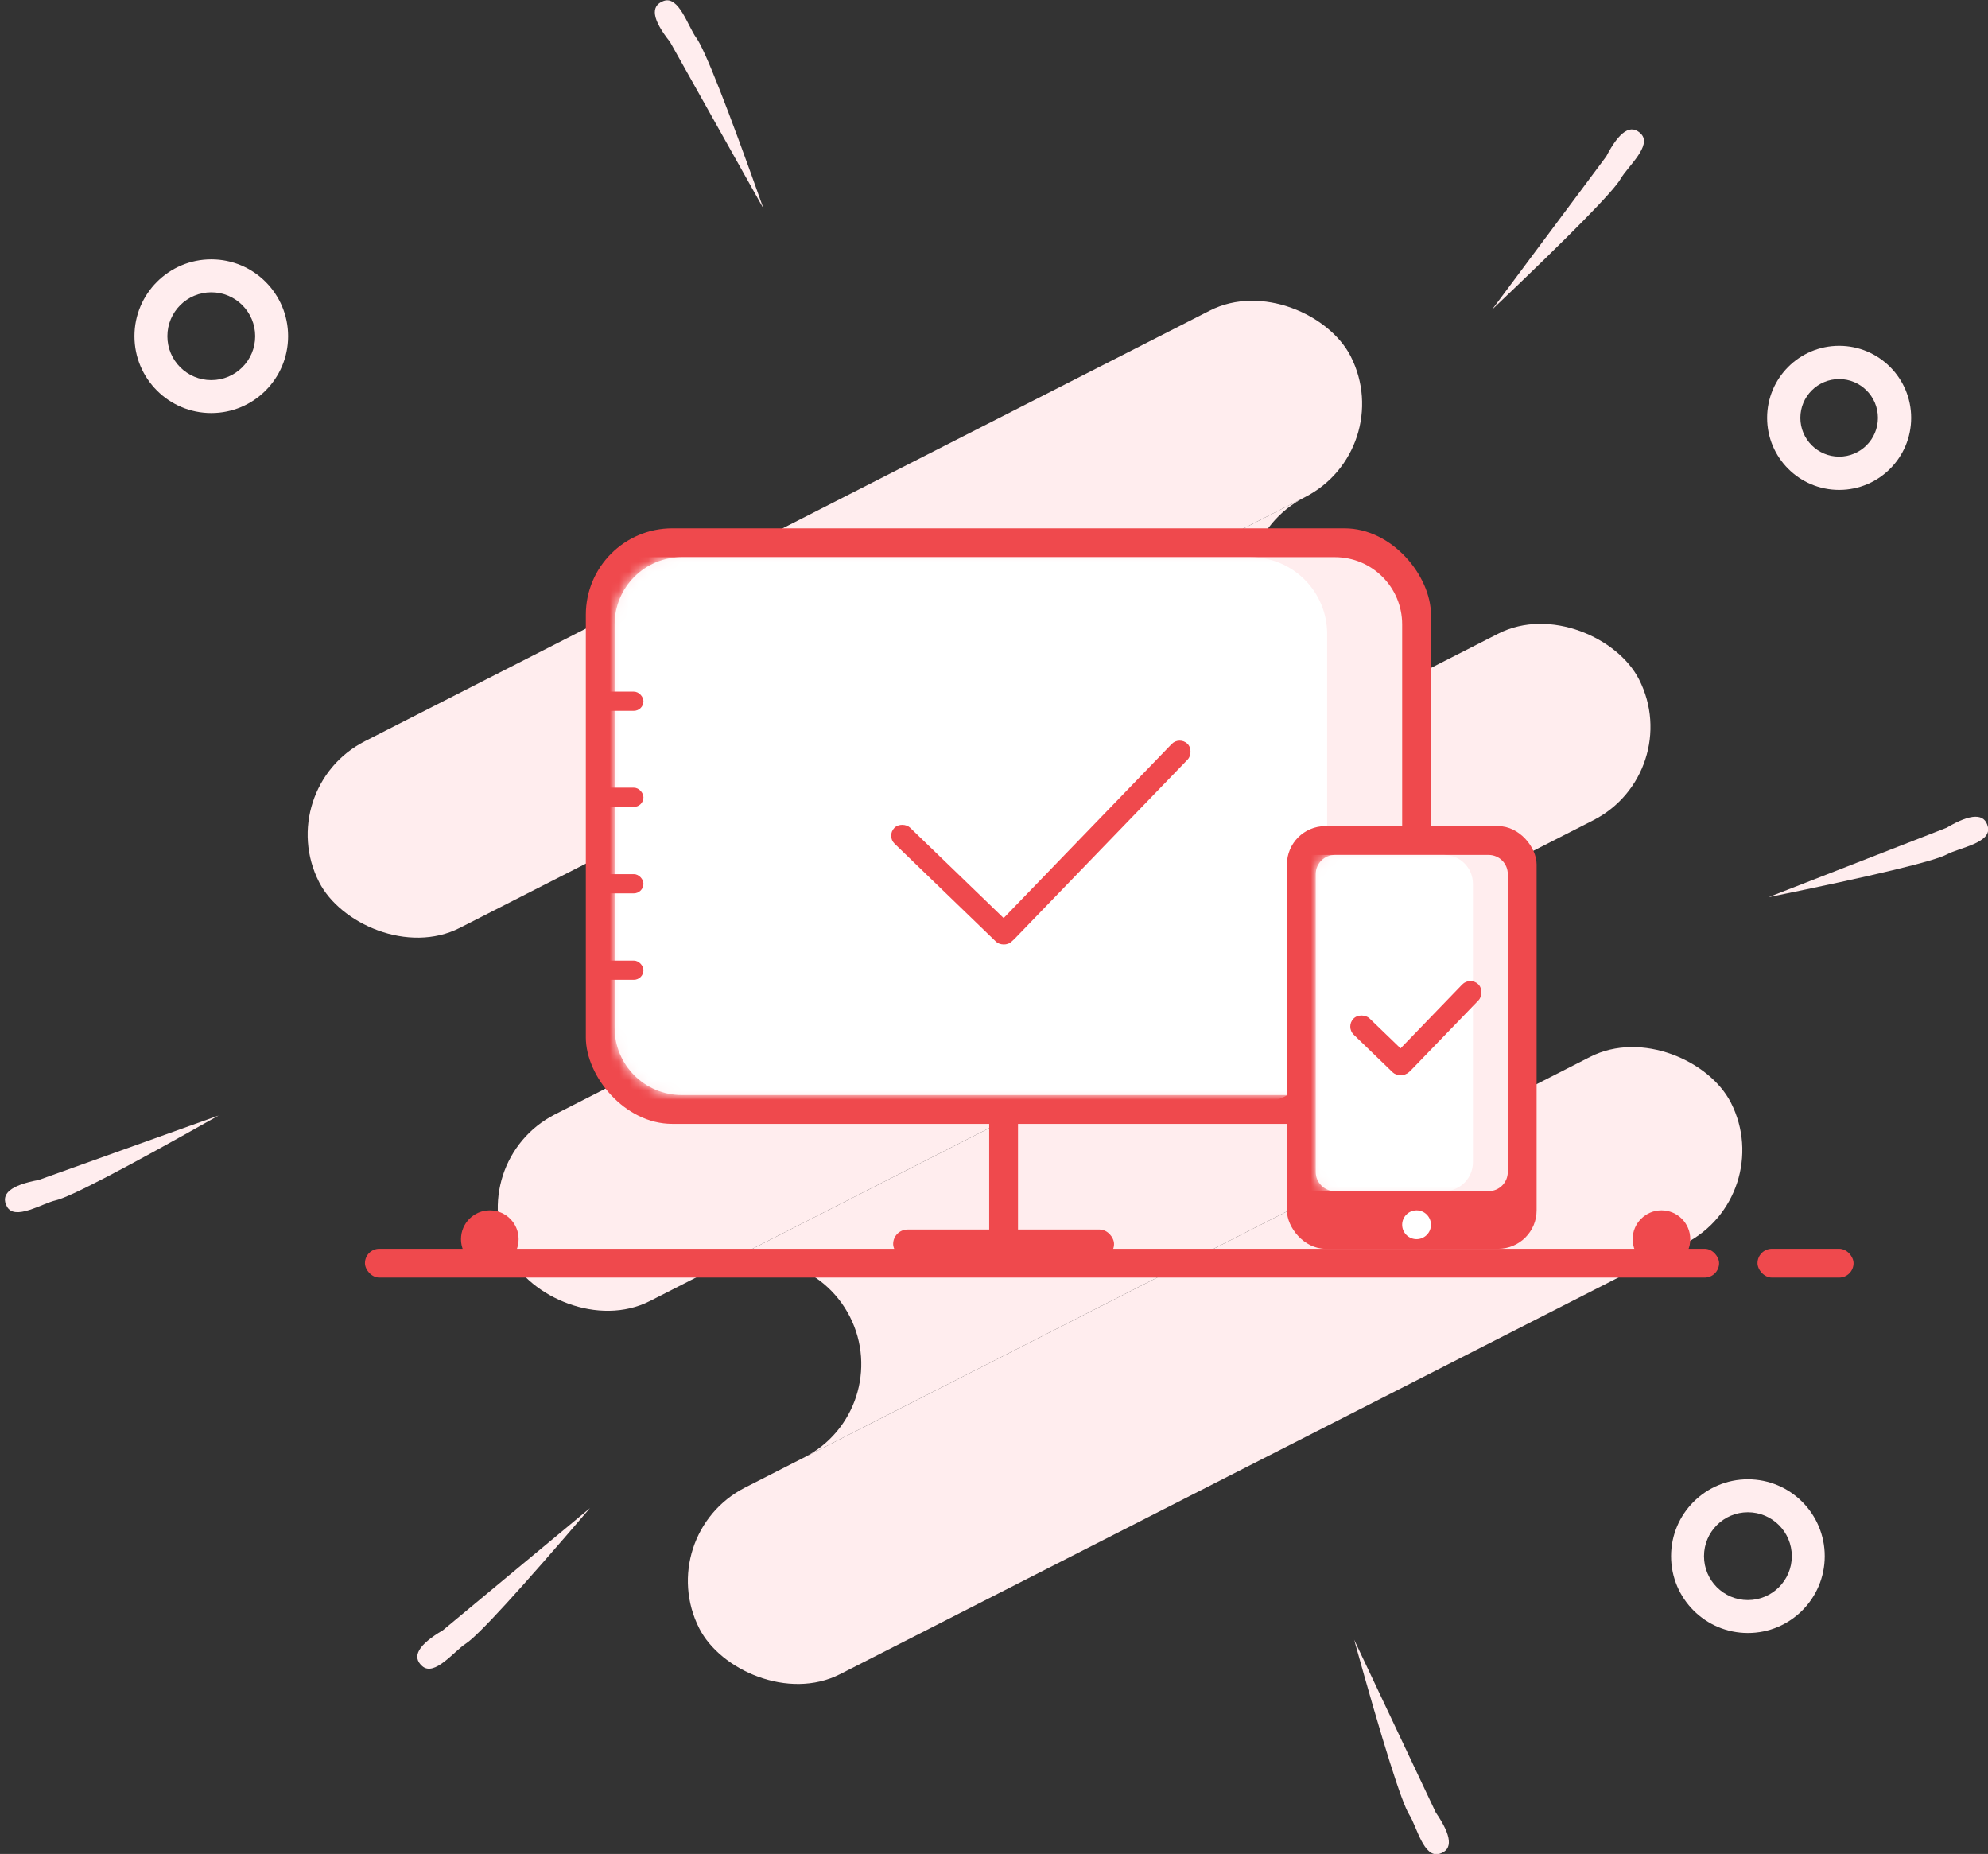 <?xml version="1.0" encoding="UTF-8"?>
<svg width="207px" height="193px" viewBox="0 0 207 193" version="1.1" xmlns="http://www.w3.org/2000/svg" xmlns:xlink="http://www.w3.org/1999/xlink">
    <rect x="0" y="0" width="207" height="193" fill="#333333" stroke="none"/>
    <!-- Generator: Sketch 46.2 (44496) - http://www.bohemiancoding.com/sketch -->
    <title>icon1</title>
    <desc>Created with Sketch.</desc>
    <defs>
        <path d="M7,4.61853862e-14 L75,4.61853862e-14 L75,4.61852778e-14 C78.866,4.54751254e-14 82,3.134 82,7 L82,49 L82,49 C82,52.866 78.866,56 75,56 L7,56 L7,56 C3.134,56 1.36162605e-15,52.866 8.8817842e-16,49 L0,7 L8.8817842e-16,7 C4.14730794e-16,3.134 3.134,4.68954302e-14 7,4.61852778e-14 Z" id="path-1"></path>
        <path d="M2,-1.88820747e-13 L18,-1.88820747e-13 L18,-1.89182003e-13 C19.105,-1.89384912e-13 20,0.895 20,2 L20,33 L20,33 C20,34.105 19.105,35 18,35 L2,35 L2,35 C0.895,35 1.3527075e-16,34.105 0,33 L0,2 L-2.22044605e-16,2 C1.33212041e-16,0.895 0.895,-1.87646827e-13 2,-1.87849736e-13 Z" id="path-3"></path>
    </defs>
    <g id="Page-1" stroke="none" stroke-width="1" fill="none" fill-rule="evenodd">
        <g id="Apple-TV-Copy-2" transform="translate(-653, -3053)">
            <g id="3" transform="translate(384, 2756)">
                <g id="item1" transform="translate(269, 296)">
                    <g id="icon1">
                        <g id="Group-11" transform="translate(111.578, 101.836) rotate(-27) translate(-111.578, -101.836) translate(45.078, 47.336)" fill="#FFEDEE">
                            <rect id="Rectangle-31" x="0.778" y="0" width="120.556" height="21.8" rx="10.9"></rect>
                            <rect id="Rectangle-31-Copy-7" x="0.778" y="87.2" width="120.556" height="21.8" rx="10.9"></rect>
                            <rect id="Rectangle-31-Copy-4" x="0.778" y="43.6" width="132.037" height="21.8" rx="10.9"></rect>
                            <path d="M10.537,65.4 L111.574,65.4 L101.233,65.4 L101.233,65.4 C95.213,65.4 90.333,70.28 90.333,76.3 L90.333,76.3 L90.333,76.3 C90.333,82.32 95.213,87.2 101.233,87.2 L101.233,87.2 L111.574,87.2 L10.537,87.2 L18.581,87.2 C24.601,87.2 29.481,82.32 29.481,76.3 L29.481,76.3 C29.481,70.28 24.601,65.4 18.581,65.4 L18.581,65.4 L10.537,65.4 Z" id="Combined-Shape"></path>
                            <path d="M15.13,21.8 L116.167,21.8 L110.419,21.8 C104.399,21.8 99.519,26.68 99.519,32.7 L99.519,32.7 L99.519,32.7 C99.519,38.72 104.399,43.6 110.419,43.6 L116.167,43.6 L15.13,43.6 L27.767,43.6 C33.787,43.6 38.667,38.72 38.667,32.7 L38.667,32.7 C38.667,26.68 33.787,21.8 27.767,21.8 L27.767,21.8 L15.13,21.8 Z" id="Combined-Shape"></path>
                        </g>
                        <rect id="Combined-Shape" fill="#EF494D" x="61" y="56" width="88" height="62" rx="9"></rect>
                        <g id="Rectangle-25-Copy-2" transform="translate(64, 59)">
                            <mask id="mask-2" fill="white">
                                <use xlink:href="#path-1"></use>
                            </mask>
                            <use id="Mask" fill="#FFEDEE" xlink:href="#path-1"></use>
                            <path d="M0.19,4.52970994e-14 L66.19,4.52970994e-14 L66.19,4.61852778e-14 C70.609,4.53736441e-14 74.19,3.582 74.19,8 L74.19,49 L74.19,49 C74.19,53.418 70.609,57 66.19,57 L0.19,57 L0.19,57 C-4.228,57 -7.81,53.418 -7.81,49 L-7.81,8 L-7.81,8 C-7.81,3.582 -4.228,4.69969116e-14 0.19,4.61852778e-14 Z" fill="#FFFFFF" mask="url(#mask-2)"></path>
                        </g>
                        <rect id="Rectangle-22" fill="#EF494D" x="93" y="129" width="23" height="3" rx="1.5"></rect>
                        <rect id="Rectangle-22-Copy" fill="#EF494D" x="62" y="101" width="5" height="2" rx="1"></rect>
                        <g id="Group-9" transform="translate(108.86, 83.847) rotate(-46) translate(-108.86, -83.847) translate(94.36, 74.847)" fill="#EF494D">
                            <rect id="Rectangle-27" x="0" y="0" width="2.32" height="17" rx="1.16"></rect>
                            <rect id="Rectangle-27-Copy" transform="translate(14.5, 15.867) rotate(-90) translate(-14.5, -15.867) " x="13.34" y="1.7" width="2.32" height="28.333" rx="1.16"></rect>
                        </g>
                        <rect id="Rectangle-22-Copy-2" fill="#EF494D" x="62" y="92" width="5" height="2" rx="1"></rect>
                        <rect id="Rectangle-22-Copy-3" fill="#EF494D" x="62" y="83" width="5" height="2" rx="1"></rect>
                        <rect id="Rectangle-22-Copy-4" fill="#EF494D" x="62" y="73" width="5" height="2" rx="1"></rect>
                        <rect id="Rectangle-26" fill="#EF494D" x="103" y="117" width="3" height="13"></rect>
                        <rect id="Rectangle-28" fill="#EF494D" x="134" y="87" width="26" height="44" rx="4"></rect>
                        <g id="Rectangle-28-Copy-2" transform="translate(137, 90)">
                            <mask id="mask-4" fill="white">
                                <use xlink:href="#path-3"></use>
                            </mask>
                            <use id="Mask" fill="#FFEDEE" xlink:href="#path-3"></use>
                            <path d="M-2.632,-1.88821045e-13 L13.368,-1.88821045e-13 L13.368,-1.89182003e-13 C15.025,-1.89486366e-13 16.368,1.343 16.368,3 L16.368,32 L16.368,32 C16.368,33.657 15.025,35 13.368,35 L-2.632,35 L-2.632,35 C-4.288,35 -5.632,33.657 -5.632,32 L-5.632,3 L-5.632,3 C-5.632,1.343 -4.288,-1.87989462e-13 -2.632,-1.88293825e-13 Z" fill="#FFFFFF" mask="url(#mask-4)"></path>
                        </g>
                        <g id="Group-9-Copy-2" transform="translate(147.86, 106.347) rotate(-46) translate(-147.86, -106.347) translate(141.36, 101.847)" fill="#EF494D">
                            <rect id="Rectangle-27" x="0" y="0" width="2.364" height="8" rx="1.182"></rect>
                            <rect id="Rectangle-27-Copy" transform="translate(6.5, 6.857) rotate(-90) translate(-6.5, -6.857) " x="5.318" y="0.571" width="2.364" height="12.571" rx="1.182"></rect>
                        </g>
                        <circle id="Oval-8" fill="#FFFFFF" cx="147.5" cy="128.5" r="1.5"></circle>
                        <rect id="Rectangle-29" fill="#EF494D" x="38" y="131" width="141" height="3" rx="1.5"></rect>
                        <circle id="Oval-9" fill="#EF494D" cx="173" cy="130" r="3"></circle>
                        <circle id="Oval-9-Copy" fill="#EF494D" cx="51" cy="130" r="3"></circle>
                        <rect id="Rectangle-30" fill="#EF494D" x="183" y="131" width="10" height="3" rx="1.5"></rect>
                        <path d="M22,44 C17.582,44 14,40.418 14,36 C14,31.582 17.582,28 22,28 C26.418,28 30,31.582 30,36 C30,40.418 26.418,44 22,44 Z M22,40.571 C24.525,40.571 26.571,38.525 26.571,36 C26.571,33.475 24.525,31.429 22,31.429 C19.475,31.429 17.429,33.475 17.429,36 C17.429,38.525 19.475,40.571 22,40.571 Z" id="Combined-Shape" fill="#FFEDEE"></path>
                        <path d="M182,171 C177.582,171 174,167.418 174,163 C174,158.582 177.582,155 182,155 C186.418,155 190,158.582 190,163 C190,167.418 186.418,171 182,171 Z M182,167.571 C184.525,167.571 186.571,165.525 186.571,163 C186.571,160.475 184.525,158.429 182,158.429 C179.475,158.429 177.429,160.475 177.429,163 C177.429,165.525 179.475,167.571 182,167.571 Z" id="Combined-Shape-Copy-2" fill="#FFEDEE"></path>
                        <path d="M191.5,52 C187.358,52 184,48.642 184,44.5 C184,40.358 187.358,37 191.5,37 C195.642,37 199,40.358 199,44.5 C199,48.642 195.642,52 191.5,52 Z M191.5,48.538 C193.73,48.538 195.538,46.73 195.538,44.5 C195.538,42.27 193.73,40.462 191.5,40.462 C189.27,40.462 187.462,42.27 187.462,44.5 C187.462,46.73 189.27,48.538 191.5,48.538 Z" id="Combined-Shape-Copy" fill="#FFEDEE"></path>
                        <path d="M184.068,94.2 L202.737,87.296 C205.313,85.835 206.748,85.835 207.044,87.296 C207.383,88.97 204.028,89.396 202.737,90.062 C201.393,90.754 195.17,92.134 184.068,94.2 Z" id="Path-14" fill="#FFEDEE" transform="translate(195.568, 90.2) rotate(-1) translate(-195.568, -90.2) "></path>
                        <path d="M40.714,169.959 L59.383,163.055 C61.959,161.594 63.394,161.594 63.69,163.055 C64.029,164.729 60.674,165.155 59.383,165.821 C58.039,166.514 51.816,167.893 40.714,169.959 Z" id="Path-14-Copy-2" fill="#FFEDEE" transform="translate(52.214, 165.959) scale(-1, 1) rotate(60) translate(-52.214, -165.959) "></path>
                        <path d="M151.323,27.618 L169.993,20.714 C172.568,19.253 174.003,19.253 174.299,20.714 C174.638,22.388 171.283,22.814 169.993,23.479 C168.648,24.172 162.425,25.552 151.323,27.618 Z" id="Path-14-Copy" fill="#FFEDEE" transform="translate(162.823, 23.618) rotate(-33) translate(-162.823, -23.618) "></path>
                        <path d="M62.25,15.984 L80.919,9.08 C83.494,7.619 84.93,7.619 85.226,9.08 C85.565,10.754 82.21,11.18 80.919,11.846 C79.575,12.538 73.352,13.918 62.25,15.984 Z" id="Path-14-Copy-4" fill="#FFEDEE" transform="translate(73.75, 11.984) rotate(-99) translate(-73.75, -11.984) "></path>
                        <path d="M134.487,186.805 L153.156,179.901 C155.732,178.44 157.167,178.44 157.463,179.901 C157.802,181.575 154.447,182.001 153.156,182.666 C151.812,183.359 145.589,184.739 134.487,186.805 Z" id="Path-14-Copy-5" fill="#FFEDEE" transform="translate(145.987, 182.805) rotate(-275) translate(-145.987, -182.805) "></path>
                        <path d="M-0.119,125.456 L18.55,118.552 C21.125,117.091 22.561,117.091 22.857,118.552 C23.196,120.226 19.841,120.652 18.55,121.318 C17.206,122.011 10.983,123.39 -0.119,125.456 Z" id="Path-14-Copy-3" fill="#FFEDEE" transform="translate(11.381, 121.456) scale(-1, 1) rotate(40) translate(-11.381, -121.456) "></path>
                    </g>
                </g>
            </g>
        </g>
    </g>
</svg>